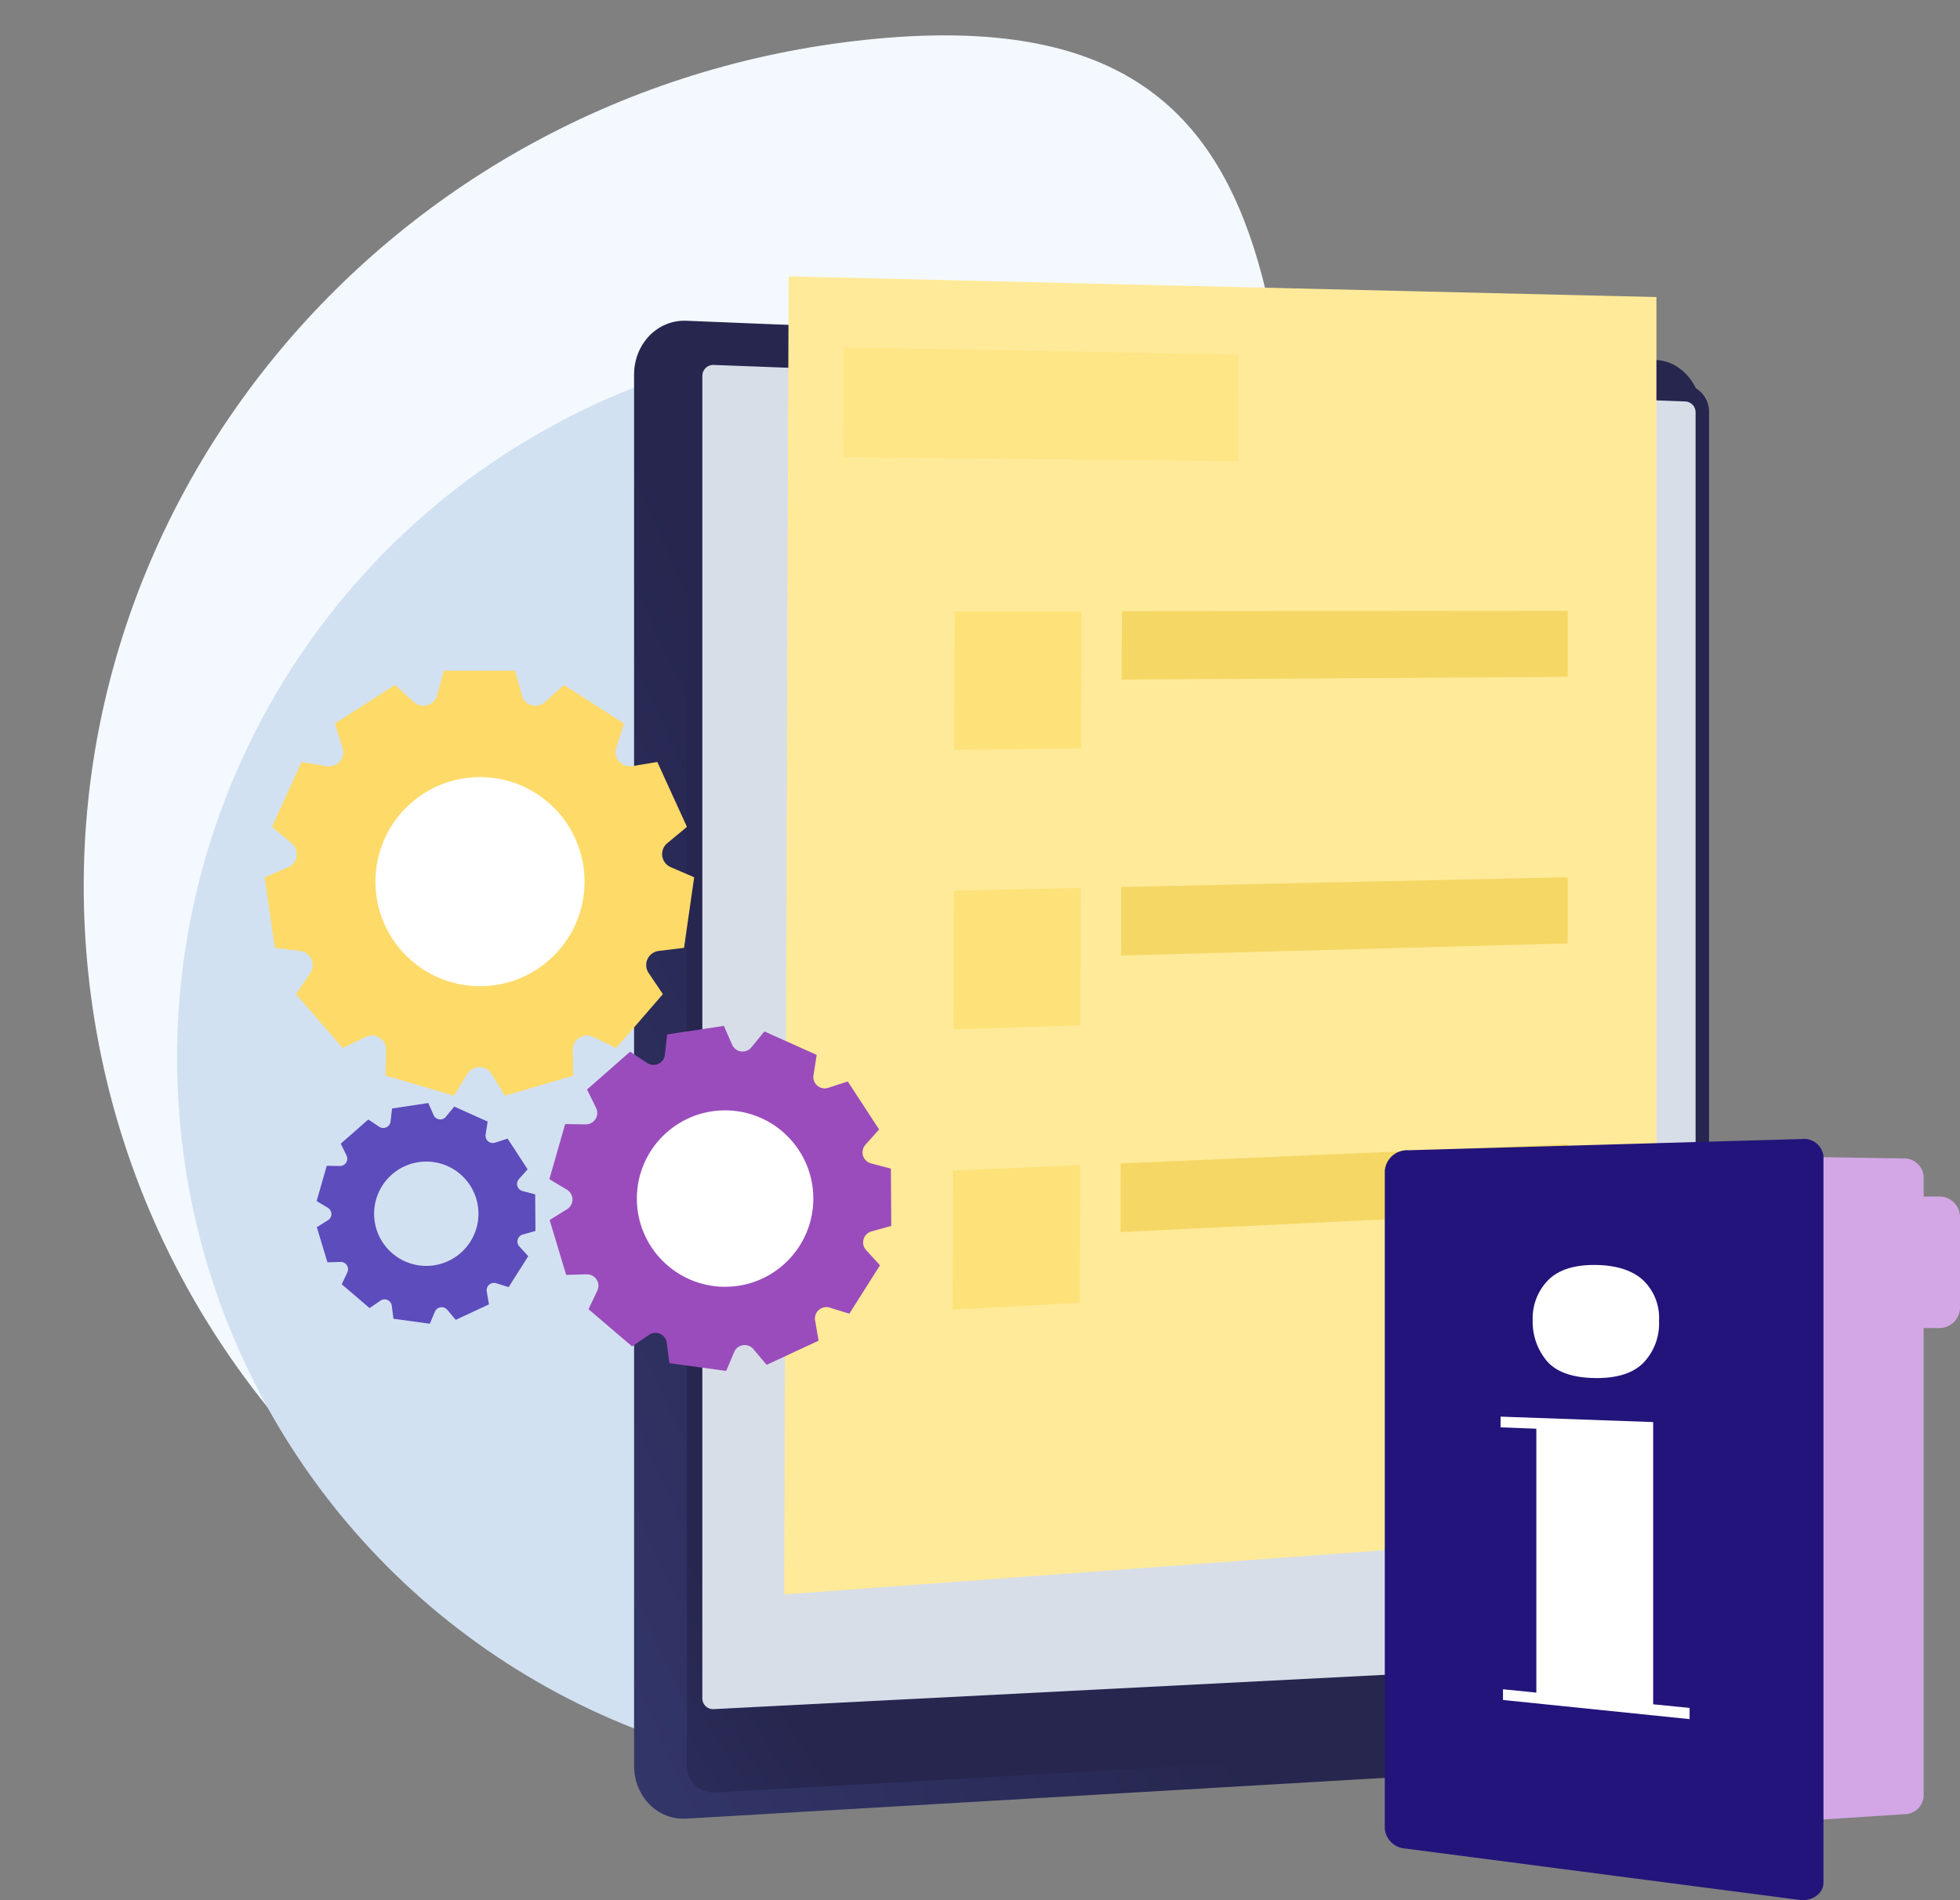 <svg xmlns="http://www.w3.org/2000/svg" xmlns:xlink="http://www.w3.org/1999/xlink" width="299.874" height="290.778" viewBox="0 0 299.874 290.778">
  <rect x="0" y="0" width="299.874" height="290.778" fill="#808080" stroke="none"/>
  <defs>
    <linearGradient id="linear-gradient" x1="1.056" y1="1.696" x2="0.086" y2="2.323" gradientUnits="objectBoundingBox">
      <stop offset="0.004" stop-color="#26264f"/>
      <stop offset="1" stop-color="#444b8c"/>
    </linearGradient>
    <linearGradient id="linear-gradient-2" x1="0.286" y1="2.308" x2="0.859" y2="1.814" gradientUnits="objectBoundingBox">
      <stop offset="0" stop-color="#444b8c"/>
      <stop offset="0.996" stop-color="#26264f"/>
    </linearGradient>
    <linearGradient id="linear-gradient-3" x1="0.252" y1="0.202" x2="0.8" y2="0.86" gradientUnits="objectBoundingBox">
      <stop offset="0" stop-color="#ff9085"/>
      <stop offset="1" stop-color="#fb6fbb"/>
    </linearGradient>
  </defs>
  <g id="Grupo_53508" data-name="Grupo 53508" transform="translate(-823.563 -5440.082)">
    <g id="Grupo_53500" data-name="Grupo 53500" transform="translate(0 1267.743)">
      <g id="Grupo_53485" data-name="Grupo 53485">
        <path id="Trazado_98930" data-name="Trazado 98930" d="M129.606,1.788c71.579,0,129.606-17.376,129.606,56.2S201.185,191.205,129.606,191.205,0,131.562,0,57.987,58.026,1.788,129.606,1.788Z" transform="matrix(0.105, 0.995, -0.995, 0.105, 1013.721, 4172.339)" fill="#f3f9ff"/>
        <ellipse id="Elipse_11" data-name="Elipse 11" cx="110.224" cy="110.224" rx="110.224" ry="110.224" transform="translate(850.651 4224.023)" fill="#d2e1f1"/>
        <g id="Grupo_53484" data-name="Grupo 53484" transform="translate(384.859 3743.269)">
          <g id="Grupo_53478" data-name="Grupo 53478" transform="translate(535.711 478.153)">
            <g id="Grupo_53477" data-name="Grupo 53477" transform="translate(0)">
              <path id="Trazado_98932" data-name="Trazado 98932" d="M1028.058,906.824c0,4.4-3.12,8.156-6.966,8.38L872.71,923.865c-4.407.257-8-3.38-8-8.109V702.9c0-4.729,3.6-8.43,8-8.252l148.382,6.013c3.847.156,6.966,3.859,6.966,8.256Z" transform="translate(-864.706 -694.645)" fill="url(#linear-gradient)"/>
              <path id="Trazado_98934" data-name="Trazado 98934" d="M948.44,740.271V952.783a4.143,4.143,0,0,0,4.271,4.334l117.354-6.648,31.028-1.758a4.311,4.311,0,0,0,3.729-4.479v-198.2a4.218,4.218,0,0,0-3.729-4.413l-32.148-1.248L952.712,735.86A4.232,4.232,0,0,0,948.44,740.271Z" transform="translate(-940.35 -731.876)" fill="url(#linear-gradient-2)"/>
              <path id="Trazado_98935" data-name="Trazado 98935" d="M1124.828,961.082a1.682,1.682,0,0,1-1.567,1.67l-148.607,7.6a1.647,1.647,0,0,1-1.792-1.61V766.29a1.674,1.674,0,0,1,1.792-1.634l148.607,5.589a1.655,1.655,0,0,1,1.567,1.649Z" transform="translate(-962.413 -757.89)" fill="#d8dee8"/>
              <path id="Trazado_98937" data-name="Trazado 98937" d="M1773.065,753.486a1.418,1.418,0,0,1-1.544,1.356,1.557,1.557,0,0,1-1.547-1.476,1.418,1.418,0,0,1,1.547-1.356A1.557,1.557,0,0,1,1773.065,753.486Z" transform="translate(-1682.515 -746.467)" fill="url(#linear-gradient-3)"/>
            </g>
          </g>
          <g id="Grupo_53480" data-name="Grupo 53480" transform="translate(553.988 471.358)">
            <path id="Trazado_98946" data-name="Trazado 98946" d="M1235.929,627.485V816.178l-53.312,3.935-80.14,5.911.68-201.711,49.5,1.183Z" transform="translate(-1097.783 -624.313)" fill="#ffea99"/>
            <path id="Trazado_98947" data-name="Trazado 98947" d="M1256.332,754.1l-60.464-.628.053-16.807,60.438,1.119Z" transform="translate(-1182.151 -725.807)" fill="#fde27a" opacity="0.6" style="mix-blend-mode: multiply;isolation: isolate"/>
            <path id="Trazado_98948" data-name="Trazado 98948" d="M1391.156,1175.963l-19.405.208.058-21.2,19.394,0Z" transform="translate(-1341.042 -1103.705)" fill="#fde27a" style="mix-blend-mode: multiply;isolation: isolate"/>
            <path id="Trazado_98949" data-name="Trazado 98949" d="M1705.234,1164.19l-68.244.415.022-10.464,68.225-.059Z" transform="translate(-1580.657 -1102.9)" fill="#f5d765"/>
            <path id="Trazado_98950" data-name="Trazado 98950" d="M1389.971,1614.041l-19.427.635.058-21.245,19.417-.423Z" transform="translate(-1339.952 -1499.422)" fill="#fde27a" style="mix-blend-mode: multiply;isolation: isolate"/>
            <path id="Trazado_98951" data-name="Trazado 98951" d="M1704.4,1586.22l-68.317,1.853.022-10.487,68.3-1.5Z" transform="translate(-1579.837 -1484.138)" fill="#f5d765"/>
            <path id="Trazado_98952" data-name="Trazado 98952" d="M1388.783,2053.038l-19.449,1.063.058-21.291,19.438-.85Z" transform="translate(-1338.858 -1895.965)" fill="#fde27a" style="mix-blend-mode: multiply;isolation: isolate"/>
            <path id="Trazado_98953" data-name="Trazado 98953" d="M1703.564,2009.124l-68.391,3.3.022-10.509,68.373-2.939Z" transform="translate(-1579.015 -1866.166)" fill="#f5d765"/>
          </g>
          <g id="Grupo_53483" data-name="Grupo 53483" transform="translate(650.572 603.373)">
            <path id="Trazado_98954" data-name="Trazado 98954" d="M2101.788,2009.633v106.348l74.774-4.842a2.973,2.973,0,0,0,3.015-2.717v-94.915a3,3,0,0,0-3.149-2.723Z" transform="translate(-2097.134 -2007.811)" fill="#d3a7e6"/>
            <path id="Rectángulo_5090" data-name="Rectángulo 5090" d="M0,0H5.421A3.135,3.135,0,0,1,8.556,3.135V16.991a3.135,3.135,0,0,1-3.135,3.135H0a0,0,0,0,1,0,0V0A0,0,0,0,1,0,0Z" transform="translate(79.449 8.801)" fill="#d3a7e6"/>
            <path id="Trazado_98956" data-name="Trazado 98956" d="M2053.617,1995.613v100.658a3.344,3.344,0,0,0,3.143,3.083l60.4,7.874c1.895.206,3.573-1.035,3.573-2.641v-111.15a2.964,2.964,0,0,0-3.25-2.662l-60.279,1.719A3.431,3.431,0,0,0,2053.617,1995.613Z" transform="translate(-2053.617 -1990.775)" fill="#23147b"/>
            <g id="Grupo_53482" data-name="Grupo 53482" transform="translate(17.718 19.276)">
              <g id="Grupo_53481" data-name="Grupo 53481">
                <path id="Trazado_98957" data-name="Trazado 98957" d="M2237.016,2213.5l23.344.835v43.187l5.574.558v1.711l-28.549-2.929v-1.639l5.1.511V2215.35l-5.472-.21Zm14.191-5.91c-3.377-.088-5.76-.98-7.172-2.671a9.328,9.328,0,0,1-2.108-6.191,8.338,8.338,0,0,1,2.3-6.044c1.539-1.593,3.893-2.393,7.081-2.393q4.826,0,7.383,2.21a7.947,7.947,0,0,1,2.563,6.335,8.67,8.67,0,0,1-2.465,6.507C2257.15,2206.935,2254.618,2207.681,2251.207,2207.592Z" transform="translate(-2237.016 -2190.292)" fill="#fff"/>
              </g>
            </g>
          </g>
        </g>
      </g>
    </g>
    <g id="Grupo_53503" data-name="Grupo 53503" transform="translate(506.335 5427.77)">
      <g id="Grupo_53503-2" data-name="Grupo 53503" transform="translate(357.735 114.941)">
        <path id="Trazado_99011" data-name="Trazado 99011" d="M423.37,146.532l-3.525-1.52a2.171,2.171,0,0,1-.527-3.664l2.954-2.452a.1.1,0,0,0,.026-.112l-4.473-9.8a.094.094,0,0,0-.1-.054l-3.787.627a2.182,2.182,0,0,1-2.108-.862,2.146,2.146,0,0,1-.316-1.935l1.159-3.659a.1.1,0,0,0-.039-.108l-9.059-5.822a.1.1,0,0,0-.115.009l-2.847,2.574a2.129,2.129,0,0,1-1.448.562,2.154,2.154,0,0,1-2.1-1.6l-1-3.705a.094.094,0,0,0-.091-.07H385.2a.094.094,0,0,0-.091.07l-1,3.705a2.154,2.154,0,0,1-2.1,1.6,2.129,2.129,0,0,1-1.448-.562l-2.847-2.574a.094.094,0,0,0-.114-.009L368.53,123a.1.1,0,0,0-.039.108l1.159,3.659a2.145,2.145,0,0,1-.316,1.935,2.179,2.179,0,0,1-2.108.862l-3.787-.627a.1.1,0,0,0-.1.054l-4.473,9.8a.1.1,0,0,0,.026.112l2.953,2.452a2.171,2.171,0,0,1-.527,3.664l-3.525,1.52a.1.1,0,0,0-.056.1l1.533,10.659a.1.1,0,0,0,.082.08l3.81.466A2.171,2.171,0,0,1,364.7,161.2l-2.143,3.184a.1.1,0,0,0,.007.115l7.052,8.138a.1.1,0,0,0,.113.023L373.184,171a2.154,2.154,0,0,1,.943-.219,2.195,2.195,0,0,1,1.557.66A2.145,2.145,0,0,1,376.3,173l-.081,3.838a.1.1,0,0,0,.068.093l10.333,3.034a.094.094,0,0,0,.107-.041l2.006-3.272a2.171,2.171,0,0,1,3.7,0l2.007,3.272a.094.094,0,0,0,.081.045.089.089,0,0,0,.027,0l10.333-3.034a.1.1,0,0,0,.068-.093L404.864,173a2.146,2.146,0,0,1,.613-1.56,2.195,2.195,0,0,1,1.557-.66,2.156,2.156,0,0,1,.943.219l3.457,1.668a.1.1,0,0,0,.113-.023L418.6,164.5a.1.1,0,0,0,.007-.115l-2.143-3.184A2.171,2.171,0,0,1,418,157.837l3.81-.466a.1.1,0,0,0,.082-.08l1.533-10.659A.1.1,0,0,0,423.37,146.532ZM390.581,162.98a15.526,15.526,0,1,1,15.526-15.526A15.526,15.526,0,0,1,390.581,162.98Z" transform="translate(-357.735 -114.941)" fill="#feda69"/>
      </g>
      <g id="Grupo_53505" data-name="Grupo 53505" transform="translate(401.294 169.311)">
        <g id="Grupo_53504" data-name="Grupo 53504" transform="translate(0 0)">
          <path id="Trazado_99012" data-name="Trazado 99012" d="M601.306,392.466l-2.084-2.274a1.744,1.744,0,0,1,.819-2.859l2.971-.826a.076.076,0,0,0,.056-.074l-.057-8.652a.076.076,0,0,0-.057-.073l-2.982-.786a1.753,1.753,0,0,1-1.262-1.325,1.724,1.724,0,0,1,.405-1.522l2.053-2.3a.076.076,0,0,0,.007-.092l-4.726-7.247a.076.076,0,0,0-.087-.031l-2.934.951a1.71,1.71,0,0,1-1.246-.064,1.731,1.731,0,0,1-1.014-1.869l.483-3.046a.076.076,0,0,0-.044-.081l-7.894-3.542a.076.076,0,0,0-.09.021l-1.954,2.386a1.731,1.731,0,0,1-2.07.485,1.711,1.711,0,0,1-.877-.888l-1.24-2.824a.076.076,0,0,0-.081-.045l-8.556,1.288a.076.076,0,0,0-.064.067l-.354,3.064a1.725,1.725,0,0,1-.868,1.315,1.75,1.75,0,0,1-1.829-.062l-2.57-1.7a.077.077,0,0,0-.092.006l-6.5,5.709a.076.076,0,0,0-.018.091l1.359,2.769a1.744,1.744,0,0,1-1.591,2.512l-3.084-.045a.076.076,0,0,0-.074.055l-2.382,8.318a.076.076,0,0,0,.034.086l2.64,1.594a1.744,1.744,0,0,1,.02,2.974l-2.618,1.63a.076.076,0,0,0-.033.086l2.493,8.285a.077.077,0,0,0,.075.054l3.083-.086a1.731,1.731,0,0,1,.763.15,1.764,1.764,0,0,1,.925,1,1.725,1.725,0,0,1-.064,1.345l-1.322,2.787a.076.076,0,0,0,.019.09l6.577,5.622a.076.076,0,0,0,.092.005l2.547-1.739a1.744,1.744,0,0,1,2.713,1.217l.395,3.059a.076.076,0,0,0,.044.06.081.081,0,0,0,.021.006l8.572,1.174a.076.076,0,0,0,.08-.046l1.2-2.84a1.724,1.724,0,0,1,.963-.942,1.763,1.763,0,0,1,1.359.028,1.733,1.733,0,0,1,.619.471l1.986,2.36a.076.076,0,0,0,.09.02l7.846-3.647a.076.076,0,0,0,.043-.082l-.524-3.039a1.744,1.744,0,0,1,2.234-1.963l2.946.912a.076.076,0,0,0,.087-.032l4.629-7.309A.076.076,0,0,0,601.306,392.466Zm-29.446,1.273a12.475,12.475,0,1,1,16.488-6.275A12.475,12.475,0,0,1,571.86,393.739Z" transform="translate(-550.774 -355.887)" fill="#9a4cbc"/>
        </g>
      </g>
      <g id="Grupo_53507" data-name="Grupo 53507" transform="translate(365.687 181.11)">
        <g id="Grupo_53506" data-name="Grupo 53506" transform="translate(0 0)">
          <path id="Trazado_99013" data-name="Trazado 99013" d="M425.311,431.584l-1.333-1.455a1.116,1.116,0,0,1,.524-1.83l1.9-.529a.049.049,0,0,0,.036-.047l-.037-5.536a.049.049,0,0,0-.036-.047l-1.908-.5a1.122,1.122,0,0,1-.808-.848,1.1,1.1,0,0,1,.259-.974l1.314-1.472a.049.049,0,0,0,0-.059l-3.024-4.638a.049.049,0,0,0-.056-.02l-1.877.609a1.1,1.1,0,0,1-.8-.041,1.108,1.108,0,0,1-.649-1.2l.309-1.949A.049.049,0,0,0,419.1,411l-5.051-2.266a.049.049,0,0,0-.058.014l-1.25,1.527a1.108,1.108,0,0,1-1.325.31,1.1,1.1,0,0,1-.561-.569l-.794-1.807a.048.048,0,0,0-.052-.028l-5.475.824a.049.049,0,0,0-.041.043l-.226,1.96a1.1,1.1,0,0,1-.555.841,1.121,1.121,0,0,1-1.17-.039l-1.645-1.091a.049.049,0,0,0-.059,0l-4.16,3.653a.049.049,0,0,0-.012.058l.869,1.772a1.116,1.116,0,0,1-1.018,1.608l-1.973-.029a.048.048,0,0,0-.047.035l-1.524,5.323a.048.048,0,0,0,.022.055l1.689,1.02a1.116,1.116,0,0,1,.013,1.9l-1.675,1.043a.049.049,0,0,0-.021.056l1.6,5.3a.049.049,0,0,0,.048.035l1.973-.055a1.107,1.107,0,0,1,.489.1,1.128,1.128,0,0,1,.592.637,1.1,1.1,0,0,1-.041.861l-.846,1.783a.048.048,0,0,0,.012.058l4.208,3.6a.049.049,0,0,0,.059,0l1.63-1.113a1.116,1.116,0,0,1,1.736.779l.253,1.957a.049.049,0,0,0,.028.038l.013,0,5.485.751a.049.049,0,0,0,.051-.029l.77-1.817a1.1,1.1,0,0,1,.616-.6,1.129,1.129,0,0,1,.869.018,1.11,1.11,0,0,1,.4.3l1.271,1.51a.049.049,0,0,0,.058.013l5.021-2.333a.048.048,0,0,0,.027-.052l-.335-1.945a1.116,1.116,0,0,1,1.43-1.256l1.885.583a.049.049,0,0,0,.056-.02l2.962-4.678A.048.048,0,0,0,425.311,431.584Zm-18.842.815a7.982,7.982,0,1,1,10.551-4.016A7.982,7.982,0,0,1,406.469,432.4Z" transform="translate(-392.976 -408.177)" fill="#5d4cbc"/>
        </g>
      </g>
    </g>
    <circle id="Elipse_48" data-name="Elipse 48" cx="13.5" cy="13.5" r="13.5" transform="translate(921 5610)" fill="#fff"/>
    <circle id="Elipse_49" data-name="Elipse 49" cx="16" cy="16" r="16" transform="translate(881 5559)" fill="#fff"/>
  </g>
</svg>
